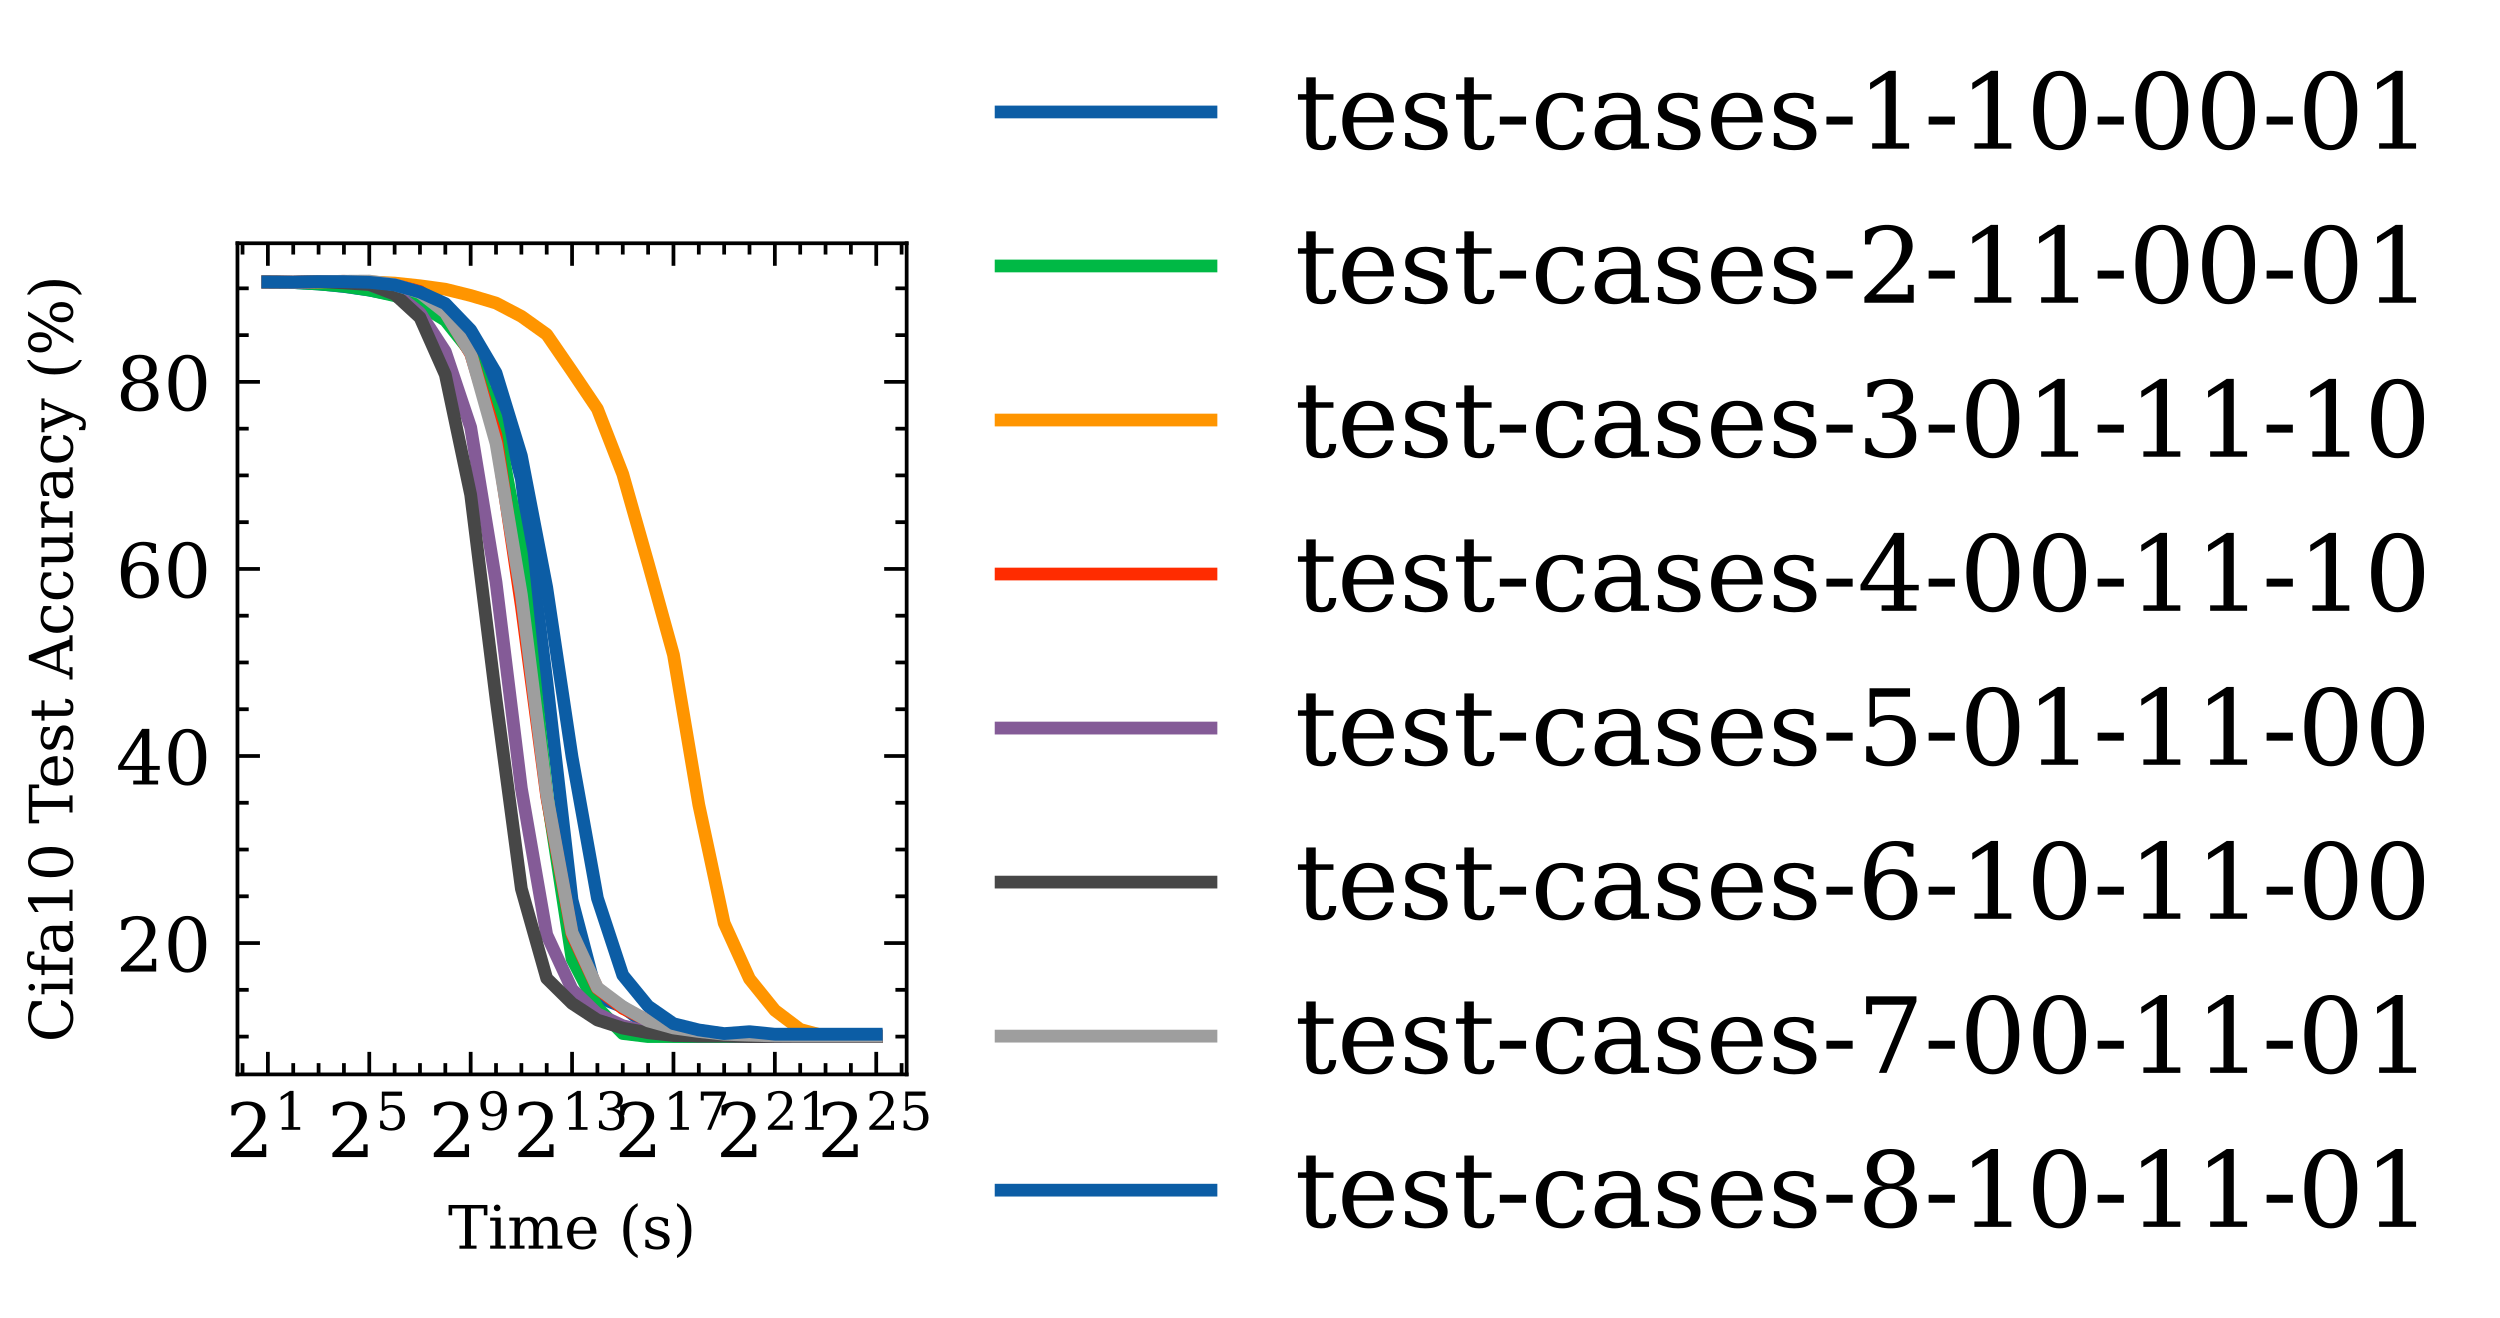 <?xml version="1.0" encoding="utf-8" standalone="no"?>
<!DOCTYPE svg PUBLIC "-//W3C//DTD SVG 1.1//EN"
  "http://www.w3.org/Graphics/SVG/1.1/DTD/svg11.dtd">
<!-- Created with matplotlib (https://matplotlib.org/) -->
<svg height="175.795pt" version="1.1" viewBox="0 0 333.535 175.795" width="333.535pt" xmlns="http://www.w3.org/2000/svg" xmlns:xlink="http://www.w3.org/1999/xlink">
 <defs>
  <style type="text/css">*{stroke-linecap:butt;stroke-linejoin:round;}</style>
 </defs>
 <g id="figure_1">
  <g id="patch_1">
   <path d="M 0 175.795 
L 333.535 175.795 
L 333.535 0 
L 0 0 
z
" style="fill:#ffffff;"/>
  </g>
  <g id="axes_1">
   <g id="patch_2">
    <path d="M 31.681 143.338 
L 120.961 143.338 
L 120.961 32.458 
L 31.681 32.458 
z
" style="fill:#ffffff;"/>
   </g>
   <g id="matplotlib.axis_1">
    <g id="xtick_1">
     <g id="line2d_1">
      <defs>
       <path d="M 0 0 
L 0 -3 
" id="md27f7aec4d" style="stroke:#000000;stroke-width:0.5;"/>
      </defs>
      <g>
       <use style="stroke:#000000;stroke-width:0.5;" x="35.739" xlink:href="#md27f7aec4d" y="143.338"/>
      </g>
     </g>
     <g id="line2d_2">
      <defs>
       <path d="M 0 0 
L 0 3 
" id="m2030f3a540" style="stroke:#000000;stroke-width:0.5;"/>
      </defs>
      <g>
       <use style="stroke:#000000;stroke-width:0.5;" x="35.739" xlink:href="#m2030f3a540" y="32.458"/>
      </g>
     </g>
     <g id="text_1">
      <!-- $2^{1}$ -->
      <g transform="translate(30.139 154.436)scale(0.1 -0.1)">
       <defs>
        <path d="M 12.797 55.516 
L 7.328 55.516 
L 7.328 68.5 
Q 12.547 71.297 17.844 72.75 
Q 23.141 74.219 28.219 74.219 
Q 39.594 74.219 46.188 68.703 
Q 52.781 63.188 52.781 53.719 
Q 52.781 43.016 37.844 28.125 
Q 36.672 27 36.078 26.422 
L 17.672 8.016 
L 48.094 8.016 
L 48.094 17 
L 53.812 17 
L 53.812 0 
L 6.781 0 
L 6.781 5.328 
L 28.906 27.391 
Q 36.234 34.719 39.359 40.844 
Q 42.484 46.969 42.484 53.719 
Q 42.484 61.078 38.641 65.234 
Q 34.812 69.391 28.078 69.391 
Q 21.094 69.391 17.281 65.922 
Q 13.484 62.453 12.797 55.516 
z
" id="DejaVuSerif-50"/>
        <path d="M 14.203 0 
L 14.203 5.172 
L 26.906 5.172 
L 26.906 65.828 
L 12.203 56.297 
L 12.203 62.703 
L 29.984 74.219 
L 36.719 74.219 
L 36.719 5.172 
L 49.422 5.172 
L 49.422 0 
z
" id="DejaVuSerif-49"/>
       </defs>
       <use transform="translate(0 0.713)" xlink:href="#DejaVuSerif-50"/>
       <use transform="translate(64.531 37.047)scale(0.7)" xlink:href="#DejaVuSerif-49"/>
      </g>
     </g>
    </g>
    <g id="xtick_2">
     <g id="line2d_3">
      <g>
       <use style="stroke:#000000;stroke-width:0.5;" x="49.267" xlink:href="#md27f7aec4d" y="143.338"/>
      </g>
     </g>
     <g id="line2d_4">
      <g>
       <use style="stroke:#000000;stroke-width:0.5;" x="49.267" xlink:href="#m2030f3a540" y="32.458"/>
      </g>
     </g>
     <g id="text_2">
      <!-- $2^{5}$ -->
      <g transform="translate(43.667 154.436)scale(0.1 -0.1)">
       <defs>
        <path d="M 50.297 72.906 
L 50.297 64.891 
L 16.891 64.891 
L 16.891 44 
Q 19.438 45.75 22.828 46.625 
Q 26.219 47.516 30.422 47.516 
Q 42.234 47.516 49.062 40.969 
Q 55.906 34.422 55.906 23.094 
Q 55.906 11.531 49 5.047 
Q 42.094 -1.422 29.594 -1.422 
Q 24.562 -1.422 19.281 -0.188 
Q 14.016 1.031 8.5 3.516 
L 8.5 17.672 
L 14.016 17.672 
Q 14.453 10.75 18.422 7.078 
Q 22.406 3.422 29.594 3.422 
Q 37.312 3.422 41.453 8.5 
Q 45.609 13.578 45.609 23.094 
Q 45.609 32.562 41.484 37.609 
Q 37.359 42.672 29.594 42.672 
Q 25.203 42.672 21.844 41.109 
Q 18.5 39.547 15.922 36.281 
L 11.719 36.281 
L 11.719 72.906 
z
" id="DejaVuSerif-53"/>
       </defs>
       <use transform="translate(0 0.631)" xlink:href="#DejaVuSerif-50"/>
       <use transform="translate(64.531 36.966)scale(0.7)" xlink:href="#DejaVuSerif-53"/>
      </g>
     </g>
    </g>
    <g id="xtick_3">
     <g id="line2d_5">
      <g>
       <use style="stroke:#000000;stroke-width:0.5;" x="62.794" xlink:href="#md27f7aec4d" y="143.338"/>
      </g>
     </g>
     <g id="line2d_6">
      <g>
       <use style="stroke:#000000;stroke-width:0.5;" x="62.794" xlink:href="#m2030f3a540" y="32.458"/>
      </g>
     </g>
     <g id="text_3">
      <!-- $2^{9}$ -->
      <g transform="translate(57.194 154.436)scale(0.1 -0.1)">
       <defs>
        <path d="M 46.781 32.672 
Q 43.5 29 39.25 27.188 
Q 35.016 25.391 29.688 25.391 
Q 18.844 25.391 12.562 31.938 
Q 6.297 38.484 6.297 49.812 
Q 6.297 60.891 13.109 67.547 
Q 19.922 74.219 31.297 74.219 
Q 43.656 74.219 50.266 65.016 
Q 56.891 55.812 56.891 38.719 
Q 56.891 19.578 49.016 9.078 
Q 41.156 -1.422 26.906 -1.422 
Q 23.047 -1.422 18.797 -0.688 
Q 14.547 0.047 10.109 1.516 
L 10.109 13.625 
L 15.578 13.625 
Q 16.219 8.688 19.391 6.047 
Q 22.562 3.422 27.875 3.422 
Q 37.359 3.422 41.984 10.562 
Q 46.625 17.719 46.781 32.672 
z
M 30.906 69.391 
Q 23.969 69.391 20.281 64.328 
Q 16.609 59.281 16.609 49.812 
Q 16.609 40.328 20.281 35.25 
Q 23.969 30.172 30.906 30.172 
Q 37.844 30.172 41.531 35.078 
Q 45.219 39.984 45.219 49.219 
Q 45.219 58.938 41.5 64.156 
Q 37.797 69.391 30.906 69.391 
z
" id="DejaVuSerif-57"/>
       </defs>
       <use transform="translate(0 0.713)" xlink:href="#DejaVuSerif-50"/>
       <use transform="translate(64.531 37.047)scale(0.7)" xlink:href="#DejaVuSerif-57"/>
      </g>
     </g>
    </g>
    <g id="xtick_4">
     <g id="line2d_7">
      <g>
       <use style="stroke:#000000;stroke-width:0.5;" x="76.321" xlink:href="#md27f7aec4d" y="143.338"/>
      </g>
     </g>
     <g id="line2d_8">
      <g>
       <use style="stroke:#000000;stroke-width:0.5;" x="76.321" xlink:href="#m2030f3a540" y="32.458"/>
      </g>
     </g>
     <g id="text_4">
      <!-- $2^{13}$ -->
      <g transform="translate(68.471 154.436)scale(0.1 -0.1)">
       <defs>
        <path d="M 9.719 69.828 
Q 15.438 71.969 20.672 73.094 
Q 25.922 74.219 30.516 74.219 
Q 41.219 74.219 47.219 69.594 
Q 53.219 64.984 53.219 56.781 
Q 53.219 50.203 49.062 45.781 
Q 44.922 41.359 37.312 39.797 
Q 46.297 38.531 51.25 33.281 
Q 56.203 28.031 56.203 19.672 
Q 56.203 9.469 49.344 4.016 
Q 42.484 -1.422 29.594 -1.422 
Q 23.875 -1.422 18.422 -0.188 
Q 12.984 1.031 7.625 3.516 
L 7.625 17.672 
L 13.094 17.672 
Q 13.578 10.641 17.828 7.031 
Q 22.078 3.422 29.781 3.422 
Q 37.25 3.422 41.578 7.734 
Q 45.906 12.062 45.906 19.578 
Q 45.906 28.172 41.453 32.594 
Q 37.016 37.016 28.422 37.016 
L 23.781 37.016 
L 23.781 42 
L 26.219 42 
Q 34.766 42 39.031 45.531 
Q 43.312 49.078 43.312 56.203 
Q 43.312 62.594 39.797 65.984 
Q 36.281 69.391 29.688 69.391 
Q 23.094 69.391 19.453 66.266 
Q 15.828 63.141 15.188 56.984 
L 9.719 56.984 
z
" id="DejaVuSerif-51"/>
       </defs>
       <use transform="translate(0 0.713)" xlink:href="#DejaVuSerif-50"/>
       <use transform="translate(64.531 37.047)scale(0.7)" xlink:href="#DejaVuSerif-49"/>
       <use transform="translate(109.068 37.047)scale(0.7)" xlink:href="#DejaVuSerif-51"/>
      </g>
     </g>
    </g>
    <g id="xtick_5">
     <g id="line2d_9">
      <g>
       <use style="stroke:#000000;stroke-width:0.5;" x="89.849" xlink:href="#md27f7aec4d" y="143.338"/>
      </g>
     </g>
     <g id="line2d_10">
      <g>
       <use style="stroke:#000000;stroke-width:0.5;" x="89.849" xlink:href="#m2030f3a540" y="32.458"/>
      </g>
     </g>
     <g id="text_5">
      <!-- $2^{17}$ -->
      <g transform="translate(81.999 154.436)scale(0.1 -0.1)">
       <defs>
        <path d="M 56.391 67.922 
L 27.875 0 
L 20.609 0 
L 47.797 64.891 
L 14.109 64.891 
L 14.109 55.906 
L 8.406 55.906 
L 8.406 72.906 
L 56.391 72.906 
z
" id="DejaVuSerif-55"/>
       </defs>
       <use transform="translate(0 0.713)" xlink:href="#DejaVuSerif-50"/>
       <use transform="translate(64.531 37.047)scale(0.7)" xlink:href="#DejaVuSerif-49"/>
       <use transform="translate(109.068 37.047)scale(0.7)" xlink:href="#DejaVuSerif-55"/>
      </g>
     </g>
    </g>
    <g id="xtick_6">
     <g id="line2d_11">
      <g>
       <use style="stroke:#000000;stroke-width:0.5;" x="103.376" xlink:href="#md27f7aec4d" y="143.338"/>
      </g>
     </g>
     <g id="line2d_12">
      <g>
       <use style="stroke:#000000;stroke-width:0.5;" x="103.376" xlink:href="#m2030f3a540" y="32.458"/>
      </g>
     </g>
     <g id="text_6">
      <!-- $2^{21}$ -->
      <g transform="translate(95.526 154.436)scale(0.1 -0.1)">
       <use transform="translate(0 0.713)" xlink:href="#DejaVuSerif-50"/>
       <use transform="translate(64.531 37.047)scale(0.7)" xlink:href="#DejaVuSerif-50"/>
       <use transform="translate(109.068 37.047)scale(0.7)" xlink:href="#DejaVuSerif-49"/>
      </g>
     </g>
    </g>
    <g id="xtick_7">
     <g id="line2d_13">
      <g>
       <use style="stroke:#000000;stroke-width:0.5;" x="116.903" xlink:href="#md27f7aec4d" y="143.338"/>
      </g>
     </g>
     <g id="line2d_14">
      <g>
       <use style="stroke:#000000;stroke-width:0.5;" x="116.903" xlink:href="#m2030f3a540" y="32.458"/>
      </g>
     </g>
     <g id="text_7">
      <!-- $2^{25}$ -->
      <g transform="translate(109.053 154.436)scale(0.1 -0.1)">
       <use transform="translate(0 0.713)" xlink:href="#DejaVuSerif-50"/>
       <use transform="translate(64.531 37.047)scale(0.7)" xlink:href="#DejaVuSerif-50"/>
       <use transform="translate(109.068 37.047)scale(0.7)" xlink:href="#DejaVuSerif-53"/>
      </g>
     </g>
    </g>
    <g id="xtick_8">
     <g id="line2d_15">
      <defs>
       <path d="M 0 0 
L 0 -1.5 
" id="m3c640ef35a" style="stroke:#000000;stroke-width:0.5;"/>
      </defs>
      <g>
       <use style="stroke:#000000;stroke-width:0.5;" x="32.358" xlink:href="#m3c640ef35a" y="143.338"/>
      </g>
     </g>
     <g id="line2d_16">
      <defs>
       <path d="M 0 0 
L 0 1.5 
" id="mf4bf96f3de" style="stroke:#000000;stroke-width:0.5;"/>
      </defs>
      <g>
       <use style="stroke:#000000;stroke-width:0.5;" x="32.358" xlink:href="#mf4bf96f3de" y="32.458"/>
      </g>
     </g>
    </g>
    <g id="xtick_9">
     <g id="line2d_17">
      <g>
       <use style="stroke:#000000;stroke-width:0.5;" x="39.121" xlink:href="#m3c640ef35a" y="143.338"/>
      </g>
     </g>
     <g id="line2d_18">
      <g>
       <use style="stroke:#000000;stroke-width:0.5;" x="39.121" xlink:href="#mf4bf96f3de" y="32.458"/>
      </g>
     </g>
    </g>
    <g id="xtick_10">
     <g id="line2d_19">
      <g>
       <use style="stroke:#000000;stroke-width:0.5;" x="42.503" xlink:href="#m3c640ef35a" y="143.338"/>
      </g>
     </g>
     <g id="line2d_20">
      <g>
       <use style="stroke:#000000;stroke-width:0.5;" x="42.503" xlink:href="#mf4bf96f3de" y="32.458"/>
      </g>
     </g>
    </g>
    <g id="xtick_11">
     <g id="line2d_21">
      <g>
       <use style="stroke:#000000;stroke-width:0.5;" x="45.885" xlink:href="#m3c640ef35a" y="143.338"/>
      </g>
     </g>
     <g id="line2d_22">
      <g>
       <use style="stroke:#000000;stroke-width:0.5;" x="45.885" xlink:href="#mf4bf96f3de" y="32.458"/>
      </g>
     </g>
    </g>
    <g id="xtick_12">
     <g id="line2d_23">
      <g>
       <use style="stroke:#000000;stroke-width:0.5;" x="52.649" xlink:href="#m3c640ef35a" y="143.338"/>
      </g>
     </g>
     <g id="line2d_24">
      <g>
       <use style="stroke:#000000;stroke-width:0.5;" x="52.649" xlink:href="#mf4bf96f3de" y="32.458"/>
      </g>
     </g>
    </g>
    <g id="xtick_13">
     <g id="line2d_25">
      <g>
       <use style="stroke:#000000;stroke-width:0.5;" x="56.03" xlink:href="#m3c640ef35a" y="143.338"/>
      </g>
     </g>
     <g id="line2d_26">
      <g>
       <use style="stroke:#000000;stroke-width:0.5;" x="56.03" xlink:href="#mf4bf96f3de" y="32.458"/>
      </g>
     </g>
    </g>
    <g id="xtick_14">
     <g id="line2d_27">
      <g>
       <use style="stroke:#000000;stroke-width:0.5;" x="59.412" xlink:href="#m3c640ef35a" y="143.338"/>
      </g>
     </g>
     <g id="line2d_28">
      <g>
       <use style="stroke:#000000;stroke-width:0.5;" x="59.412" xlink:href="#mf4bf96f3de" y="32.458"/>
      </g>
     </g>
    </g>
    <g id="xtick_15">
     <g id="line2d_29">
      <g>
       <use style="stroke:#000000;stroke-width:0.5;" x="66.176" xlink:href="#m3c640ef35a" y="143.338"/>
      </g>
     </g>
     <g id="line2d_30">
      <g>
       <use style="stroke:#000000;stroke-width:0.5;" x="66.176" xlink:href="#mf4bf96f3de" y="32.458"/>
      </g>
     </g>
    </g>
    <g id="xtick_16">
     <g id="line2d_31">
      <g>
       <use style="stroke:#000000;stroke-width:0.5;" x="69.558" xlink:href="#m3c640ef35a" y="143.338"/>
      </g>
     </g>
     <g id="line2d_32">
      <g>
       <use style="stroke:#000000;stroke-width:0.5;" x="69.558" xlink:href="#mf4bf96f3de" y="32.458"/>
      </g>
     </g>
    </g>
    <g id="xtick_17">
     <g id="line2d_33">
      <g>
       <use style="stroke:#000000;stroke-width:0.5;" x="72.939" xlink:href="#m3c640ef35a" y="143.338"/>
      </g>
     </g>
     <g id="line2d_34">
      <g>
       <use style="stroke:#000000;stroke-width:0.5;" x="72.939" xlink:href="#mf4bf96f3de" y="32.458"/>
      </g>
     </g>
    </g>
    <g id="xtick_18">
     <g id="line2d_35">
      <g>
       <use style="stroke:#000000;stroke-width:0.5;" x="79.703" xlink:href="#m3c640ef35a" y="143.338"/>
      </g>
     </g>
     <g id="line2d_36">
      <g>
       <use style="stroke:#000000;stroke-width:0.5;" x="79.703" xlink:href="#mf4bf96f3de" y="32.458"/>
      </g>
     </g>
    </g>
    <g id="xtick_19">
     <g id="line2d_37">
      <g>
       <use style="stroke:#000000;stroke-width:0.5;" x="83.085" xlink:href="#m3c640ef35a" y="143.338"/>
      </g>
     </g>
     <g id="line2d_38">
      <g>
       <use style="stroke:#000000;stroke-width:0.5;" x="83.085" xlink:href="#mf4bf96f3de" y="32.458"/>
      </g>
     </g>
    </g>
    <g id="xtick_20">
     <g id="line2d_39">
      <g>
       <use style="stroke:#000000;stroke-width:0.5;" x="86.467" xlink:href="#m3c640ef35a" y="143.338"/>
      </g>
     </g>
     <g id="line2d_40">
      <g>
       <use style="stroke:#000000;stroke-width:0.5;" x="86.467" xlink:href="#mf4bf96f3de" y="32.458"/>
      </g>
     </g>
    </g>
    <g id="xtick_21">
     <g id="line2d_41">
      <g>
       <use style="stroke:#000000;stroke-width:0.5;" x="93.23" xlink:href="#m3c640ef35a" y="143.338"/>
      </g>
     </g>
     <g id="line2d_42">
      <g>
       <use style="stroke:#000000;stroke-width:0.5;" x="93.23" xlink:href="#mf4bf96f3de" y="32.458"/>
      </g>
     </g>
    </g>
    <g id="xtick_22">
     <g id="line2d_43">
      <g>
       <use style="stroke:#000000;stroke-width:0.5;" x="96.612" xlink:href="#m3c640ef35a" y="143.338"/>
      </g>
     </g>
     <g id="line2d_44">
      <g>
       <use style="stroke:#000000;stroke-width:0.5;" x="96.612" xlink:href="#mf4bf96f3de" y="32.458"/>
      </g>
     </g>
    </g>
    <g id="xtick_23">
     <g id="line2d_45">
      <g>
       <use style="stroke:#000000;stroke-width:0.5;" x="99.994" xlink:href="#m3c640ef35a" y="143.338"/>
      </g>
     </g>
     <g id="line2d_46">
      <g>
       <use style="stroke:#000000;stroke-width:0.5;" x="99.994" xlink:href="#mf4bf96f3de" y="32.458"/>
      </g>
     </g>
    </g>
    <g id="xtick_24">
     <g id="line2d_47">
      <g>
       <use style="stroke:#000000;stroke-width:0.5;" x="106.758" xlink:href="#m3c640ef35a" y="143.338"/>
      </g>
     </g>
     <g id="line2d_48">
      <g>
       <use style="stroke:#000000;stroke-width:0.5;" x="106.758" xlink:href="#mf4bf96f3de" y="32.458"/>
      </g>
     </g>
    </g>
    <g id="xtick_25">
     <g id="line2d_49">
      <g>
       <use style="stroke:#000000;stroke-width:0.5;" x="110.139" xlink:href="#m3c640ef35a" y="143.338"/>
      </g>
     </g>
     <g id="line2d_50">
      <g>
       <use style="stroke:#000000;stroke-width:0.5;" x="110.139" xlink:href="#mf4bf96f3de" y="32.458"/>
      </g>
     </g>
    </g>
    <g id="xtick_26">
     <g id="line2d_51">
      <g>
       <use style="stroke:#000000;stroke-width:0.5;" x="113.521" xlink:href="#m3c640ef35a" y="143.338"/>
      </g>
     </g>
     <g id="line2d_52">
      <g>
       <use style="stroke:#000000;stroke-width:0.5;" x="113.521" xlink:href="#mf4bf96f3de" y="32.458"/>
      </g>
     </g>
    </g>
    <g id="xtick_27">
     <g id="line2d_53">
      <g>
       <use style="stroke:#000000;stroke-width:0.5;" x="120.285" xlink:href="#m3c640ef35a" y="143.338"/>
      </g>
     </g>
     <g id="line2d_54">
      <g>
       <use style="stroke:#000000;stroke-width:0.5;" x="120.285" xlink:href="#mf4bf96f3de" y="32.458"/>
      </g>
     </g>
    </g>
    <g id="text_8">
     <!-- Time (s) -->
     <g transform="translate(59.768 166.594)scale(0.08 -0.08)">
      <defs>
       <path d="M 19.094 0 
L 19.094 5.172 
L 28.422 5.172 
L 28.422 67.094 
L 6.984 67.094 
L 6.984 55.719 
L 0.984 55.719 
L 0.984 72.906 
L 65.719 72.906 
L 65.719 55.719 
L 59.719 55.719 
L 59.719 67.094 
L 38.281 67.094 
L 38.281 5.172 
L 47.609 5.172 
L 47.609 0 
z
" id="DejaVuSerif-84"/>
       <path d="M 9.719 68.016 
Q 9.719 70.266 11.344 71.922 
Q 12.984 73.578 15.281 73.578 
Q 17.531 73.578 19.156 71.922 
Q 20.797 70.266 20.797 68.016 
Q 20.797 65.719 19.188 64.109 
Q 17.578 62.5 15.281 62.5 
Q 12.984 62.5 11.344 64.109 
Q 9.719 65.719 9.719 68.016 
z
M 21.188 5.172 
L 29.688 5.172 
L 29.688 0 
L 3.609 0 
L 3.609 5.172 
L 12.203 5.172 
L 12.203 46.688 
L 3.609 46.688 
L 3.609 51.906 
L 21.188 51.906 
z
" id="DejaVuSerif-105"/>
       <path d="M 51.812 41.797 
Q 54.391 47.516 58.422 50.422 
Q 62.453 53.328 67.828 53.328 
Q 75.984 53.328 79.984 48.266 
Q 83.984 43.219 83.984 33.016 
L 83.984 5.172 
L 92.094 5.172 
L 92.094 0 
L 67.188 0 
L 67.188 5.172 
L 75 5.172 
L 75 31.984 
Q 75 39.938 72.656 43.312 
Q 70.312 46.688 64.891 46.688 
Q 58.891 46.688 55.734 42.141 
Q 52.594 37.594 52.594 28.906 
L 52.594 5.172 
L 60.406 5.172 
L 60.406 0 
L 35.797 0 
L 35.797 5.172 
L 43.609 5.172 
L 43.609 32.328 
Q 43.609 40.094 41.266 43.391 
Q 38.922 46.688 33.5 46.688 
Q 27.484 46.688 24.328 42.141 
Q 21.188 37.594 21.188 28.906 
L 21.188 5.172 
L 29 5.172 
L 29 0 
L 4.109 0 
L 4.109 5.172 
L 12.203 5.172 
L 12.203 46.781 
L 3.609 46.781 
L 3.609 51.906 
L 21.188 51.906 
L 21.188 42.672 
Q 23.688 47.859 27.531 50.594 
Q 31.391 53.328 36.281 53.328 
Q 42.328 53.328 46.375 50.312 
Q 50.438 47.312 51.812 41.797 
z
" id="DejaVuSerif-109"/>
       <path d="M 54.203 25 
L 15.484 25 
L 15.484 24.609 
Q 15.484 14.109 19.438 8.766 
Q 23.391 3.422 31.109 3.422 
Q 37.016 3.422 40.797 6.516 
Q 44.578 9.625 46.094 15.719 
L 53.328 15.719 
Q 51.172 7.172 45.375 2.875 
Q 39.594 -1.422 30.172 -1.422 
Q 18.797 -1.422 11.891 6.078 
Q 4.984 13.578 4.984 25.984 
Q 4.984 38.281 11.766 45.797 
Q 18.562 53.328 29.594 53.328 
Q 41.359 53.328 47.656 46.062 
Q 53.953 38.812 54.203 25 
z
M 43.609 30.172 
Q 43.312 39.266 39.766 43.875 
Q 36.234 48.484 29.594 48.484 
Q 23.391 48.484 19.828 43.844 
Q 16.266 39.203 15.484 30.172 
z
" id="DejaVuSerif-101"/>
       <path id="DejaVuSerif-32"/>
       <path d="M 31.891 -15.578 
Q 20.016 -10.25 13.953 1.297 
Q 7.906 12.844 7.906 30.172 
Q 7.906 47.562 13.953 59.109 
Q 20.016 70.656 31.891 75.984 
L 31.891 71.188 
Q 24.359 66.016 21.094 56.609 
Q 17.828 47.219 17.828 30.172 
Q 17.828 13.188 21.094 3.781 
Q 24.359 -5.609 31.891 -10.797 
z
" id="DejaVuSerif-40"/>
       <path d="M 5.609 2.875 
L 5.609 14.984 
L 10.797 14.984 
Q 10.984 9.188 14.422 6.297 
Q 17.875 3.422 24.609 3.422 
Q 30.672 3.422 33.844 5.688 
Q 37.016 7.953 37.016 12.312 
Q 37.016 15.719 34.688 17.812 
Q 32.375 19.922 24.906 22.312 
L 18.406 24.516 
Q 11.719 26.656 8.719 29.875 
Q 5.719 33.109 5.719 38.094 
Q 5.719 45.219 10.938 49.266 
Q 16.156 53.328 25.391 53.328 
Q 29.5 53.328 34.031 52.25 
Q 38.578 51.172 43.406 49.125 
L 43.406 37.797 
L 38.234 37.797 
Q 38.031 42.828 34.703 45.656 
Q 31.391 48.484 25.688 48.484 
Q 20.016 48.484 17.109 46.484 
Q 14.203 44.484 14.203 40.484 
Q 14.203 37.203 16.406 35.219 
Q 18.609 33.25 25.203 31.203 
L 32.328 29 
Q 39.703 26.703 42.938 23.266 
Q 46.188 19.828 46.188 14.406 
Q 46.188 7.031 40.547 2.797 
Q 34.906 -1.422 25 -1.422 
Q 19.969 -1.422 15.188 -0.344 
Q 10.406 0.734 5.609 2.875 
z
" id="DejaVuSerif-115"/>
       <path d="M 7.078 -15.578 
L 7.078 -10.797 
Q 14.594 -5.609 17.891 3.781 
Q 21.188 13.188 21.188 30.172 
Q 21.188 47.219 17.891 56.609 
Q 14.594 66.016 7.078 71.188 
L 7.078 75.984 
Q 19 70.656 25.047 59.109 
Q 31.109 47.562 31.109 30.172 
Q 31.109 12.844 25.047 1.297 
Q 19 -10.25 7.078 -15.578 
z
" id="DejaVuSerif-41"/>
      </defs>
      <use xlink:href="#DejaVuSerif-84"/>
      <use x="66.699" xlink:href="#DejaVuSerif-105"/>
      <use x="98.682" xlink:href="#DejaVuSerif-109"/>
      <use x="193.506" xlink:href="#DejaVuSerif-101"/>
      <use x="252.686" xlink:href="#DejaVuSerif-32"/>
      <use x="284.473" xlink:href="#DejaVuSerif-40"/>
      <use x="323.486" xlink:href="#DejaVuSerif-115"/>
      <use x="374.805" xlink:href="#DejaVuSerif-41"/>
     </g>
    </g>
   </g>
   <g id="matplotlib.axis_2">
    <g id="ytick_1">
     <g id="line2d_55">
      <defs>
       <path d="M 0 0 
L 3 0 
" id="m34b1373251" style="stroke:#000000;stroke-width:0.5;"/>
      </defs>
      <g>
       <use style="stroke:#000000;stroke-width:0.5;" x="31.681" xlink:href="#m34b1373251" y="125.818"/>
      </g>
     </g>
     <g id="line2d_56">
      <defs>
       <path d="M 0 0 
L -3 0 
" id="m859b7bfbc5" style="stroke:#000000;stroke-width:0.5;"/>
      </defs>
      <g>
       <use style="stroke:#000000;stroke-width:0.5;" x="120.961" xlink:href="#m859b7bfbc5" y="125.818"/>
      </g>
     </g>
     <g id="text_9">
      <!-- 20 -->
      <g transform="translate(15.456 129.617)scale(0.1 -0.1)">
       <defs>
        <path d="M 31.781 3.422 
Q 39.266 3.422 42.969 11.625 
Q 46.688 19.828 46.688 36.375 
Q 46.688 52.984 42.969 61.188 
Q 39.266 69.391 31.781 69.391 
Q 24.312 69.391 20.594 61.188 
Q 16.891 52.984 16.891 36.375 
Q 16.891 19.828 20.594 11.625 
Q 24.312 3.422 31.781 3.422 
z
M 31.781 -1.422 
Q 19.922 -1.422 13.25 8.531 
Q 6.594 18.5 6.594 36.375 
Q 6.594 54.297 13.25 64.25 
Q 19.922 74.219 31.781 74.219 
Q 43.703 74.219 50.344 64.25 
Q 56.984 54.297 56.984 36.375 
Q 56.984 18.5 50.344 8.531 
Q 43.703 -1.422 31.781 -1.422 
z
" id="DejaVuSerif-48"/>
       </defs>
       <use xlink:href="#DejaVuSerif-50"/>
       <use x="63.623" xlink:href="#DejaVuSerif-48"/>
      </g>
     </g>
    </g>
    <g id="ytick_2">
     <g id="line2d_57">
      <g>
       <use style="stroke:#000000;stroke-width:0.5;" x="31.681" xlink:href="#m34b1373251" y="100.861"/>
      </g>
     </g>
     <g id="line2d_58">
      <g>
       <use style="stroke:#000000;stroke-width:0.5;" x="120.961" xlink:href="#m859b7bfbc5" y="100.861"/>
      </g>
     </g>
     <g id="text_10">
      <!-- 40 -->
      <g transform="translate(15.456 104.66)scale(0.1 -0.1)">
       <defs>
        <path d="M 34.906 24.703 
L 34.906 63.484 
L 10.016 24.703 
z
M 56.391 0 
L 23.188 0 
L 23.188 5.172 
L 34.906 5.172 
L 34.906 19.484 
L 3.078 19.484 
L 3.078 24.812 
L 35.016 74.219 
L 44.672 74.219 
L 44.672 24.703 
L 58.594 24.703 
L 58.594 19.484 
L 44.672 19.484 
L 44.672 5.172 
L 56.391 5.172 
z
" id="DejaVuSerif-52"/>
       </defs>
       <use xlink:href="#DejaVuSerif-52"/>
       <use x="63.623" xlink:href="#DejaVuSerif-48"/>
      </g>
     </g>
    </g>
    <g id="ytick_3">
     <g id="line2d_59">
      <g>
       <use style="stroke:#000000;stroke-width:0.5;" x="31.681" xlink:href="#m34b1373251" y="75.904"/>
      </g>
     </g>
     <g id="line2d_60">
      <g>
       <use style="stroke:#000000;stroke-width:0.5;" x="120.961" xlink:href="#m859b7bfbc5" y="75.904"/>
      </g>
     </g>
     <g id="text_11">
      <!-- 60 -->
      <g transform="translate(15.456 79.704)scale(0.1 -0.1)">
       <defs>
        <path d="M 32.719 3.422 
Q 39.594 3.422 43.297 8.469 
Q 47.016 13.531 47.016 23 
Q 47.016 32.469 43.297 37.516 
Q 39.594 42.578 32.719 42.578 
Q 25.734 42.578 22.062 37.688 
Q 18.406 32.812 18.406 23.578 
Q 18.406 13.875 22.109 8.641 
Q 25.828 3.422 32.719 3.422 
z
M 16.797 40.141 
Q 20.125 43.797 24.312 45.594 
Q 28.516 47.406 33.797 47.406 
Q 44.672 47.406 51 40.859 
Q 57.328 34.328 57.328 23 
Q 57.328 11.922 50.516 5.25 
Q 43.703 -1.422 32.328 -1.422 
Q 19.969 -1.422 13.328 7.781 
Q 6.688 17 6.688 34.078 
Q 6.688 53.219 14.547 63.719 
Q 22.406 74.219 36.719 74.219 
Q 40.578 74.219 44.828 73.484 
Q 49.078 72.75 53.516 71.297 
L 53.516 59.281 
L 48 59.281 
Q 47.406 64.203 44.234 66.797 
Q 41.062 69.391 35.688 69.391 
Q 26.219 69.391 21.578 62.203 
Q 16.938 55.031 16.797 40.141 
z
" id="DejaVuSerif-54"/>
       </defs>
       <use xlink:href="#DejaVuSerif-54"/>
       <use x="63.623" xlink:href="#DejaVuSerif-48"/>
      </g>
     </g>
    </g>
    <g id="ytick_4">
     <g id="line2d_61">
      <g>
       <use style="stroke:#000000;stroke-width:0.5;" x="31.681" xlink:href="#m34b1373251" y="50.948"/>
      </g>
     </g>
     <g id="line2d_62">
      <g>
       <use style="stroke:#000000;stroke-width:0.5;" x="120.961" xlink:href="#m859b7bfbc5" y="50.948"/>
      </g>
     </g>
     <g id="text_12">
      <!-- 80 -->
      <g transform="translate(15.456 54.747)scale(0.1 -0.1)">
       <defs>
        <path d="M 46.578 19.922 
Q 46.578 27.734 42.688 32.047 
Q 38.812 36.375 31.781 36.375 
Q 24.75 36.375 20.875 32.047 
Q 17 27.734 17 19.922 
Q 17 12.062 20.875 7.734 
Q 24.75 3.422 31.781 3.422 
Q 38.812 3.422 42.688 7.734 
Q 46.578 12.062 46.578 19.922 
z
M 44.578 55.328 
Q 44.578 61.969 41.203 65.672 
Q 37.844 69.391 31.781 69.391 
Q 25.781 69.391 22.391 65.672 
Q 19 61.969 19 55.328 
Q 19 48.641 22.391 44.922 
Q 25.781 41.219 31.781 41.219 
Q 37.844 41.219 41.203 44.922 
Q 44.578 48.641 44.578 55.328 
z
M 39.312 38.812 
Q 47.609 37.703 52.25 32.688 
Q 56.891 27.688 56.891 19.922 
Q 56.891 9.672 50.391 4.125 
Q 43.891 -1.422 31.781 -1.422 
Q 19.734 -1.422 13.203 4.125 
Q 6.688 9.672 6.688 19.922 
Q 6.688 27.688 11.328 32.688 
Q 15.969 37.703 24.312 38.812 
Q 16.938 40.141 13 44.406 
Q 9.078 48.688 9.078 55.328 
Q 9.078 64.109 15.125 69.156 
Q 21.188 74.219 31.781 74.219 
Q 42.391 74.219 48.438 69.156 
Q 54.5 64.109 54.5 55.328 
Q 54.5 48.688 50.562 44.406 
Q 46.625 40.141 39.312 38.812 
z
" id="DejaVuSerif-56"/>
       </defs>
       <use xlink:href="#DejaVuSerif-56"/>
       <use x="63.623" xlink:href="#DejaVuSerif-48"/>
      </g>
     </g>
    </g>
    <g id="ytick_5">
     <g id="line2d_63">
      <defs>
       <path d="M 0 0 
L 1.5 0 
" id="m3d9ccfda9e" style="stroke:#000000;stroke-width:0.5;"/>
      </defs>
      <g>
       <use style="stroke:#000000;stroke-width:0.5;" x="31.681" xlink:href="#m3d9ccfda9e" y="138.296"/>
      </g>
     </g>
     <g id="line2d_64">
      <defs>
       <path d="M 0 0 
L -1.5 0 
" id="m0f40bc3942" style="stroke:#000000;stroke-width:0.5;"/>
      </defs>
      <g>
       <use style="stroke:#000000;stroke-width:0.5;" x="120.961" xlink:href="#m0f40bc3942" y="138.296"/>
      </g>
     </g>
    </g>
    <g id="ytick_6">
     <g id="line2d_65">
      <g>
       <use style="stroke:#000000;stroke-width:0.5;" x="31.681" xlink:href="#m3d9ccfda9e" y="132.057"/>
      </g>
     </g>
     <g id="line2d_66">
      <g>
       <use style="stroke:#000000;stroke-width:0.5;" x="120.961" xlink:href="#m0f40bc3942" y="132.057"/>
      </g>
     </g>
    </g>
    <g id="ytick_7">
     <g id="line2d_67">
      <g>
       <use style="stroke:#000000;stroke-width:0.5;" x="31.681" xlink:href="#m3d9ccfda9e" y="119.579"/>
      </g>
     </g>
     <g id="line2d_68">
      <g>
       <use style="stroke:#000000;stroke-width:0.5;" x="120.961" xlink:href="#m0f40bc3942" y="119.579"/>
      </g>
     </g>
    </g>
    <g id="ytick_8">
     <g id="line2d_69">
      <g>
       <use style="stroke:#000000;stroke-width:0.5;" x="31.681" xlink:href="#m3d9ccfda9e" y="113.339"/>
      </g>
     </g>
     <g id="line2d_70">
      <g>
       <use style="stroke:#000000;stroke-width:0.5;" x="120.961" xlink:href="#m0f40bc3942" y="113.339"/>
      </g>
     </g>
    </g>
    <g id="ytick_9">
     <g id="line2d_71">
      <g>
       <use style="stroke:#000000;stroke-width:0.5;" x="31.681" xlink:href="#m3d9ccfda9e" y="107.1"/>
      </g>
     </g>
     <g id="line2d_72">
      <g>
       <use style="stroke:#000000;stroke-width:0.5;" x="120.961" xlink:href="#m0f40bc3942" y="107.1"/>
      </g>
     </g>
    </g>
    <g id="ytick_10">
     <g id="line2d_73">
      <g>
       <use style="stroke:#000000;stroke-width:0.5;" x="31.681" xlink:href="#m3d9ccfda9e" y="94.622"/>
      </g>
     </g>
     <g id="line2d_74">
      <g>
       <use style="stroke:#000000;stroke-width:0.5;" x="120.961" xlink:href="#m0f40bc3942" y="94.622"/>
      </g>
     </g>
    </g>
    <g id="ytick_11">
     <g id="line2d_75">
      <g>
       <use style="stroke:#000000;stroke-width:0.5;" x="31.681" xlink:href="#m3d9ccfda9e" y="88.383"/>
      </g>
     </g>
     <g id="line2d_76">
      <g>
       <use style="stroke:#000000;stroke-width:0.5;" x="120.961" xlink:href="#m0f40bc3942" y="88.383"/>
      </g>
     </g>
    </g>
    <g id="ytick_12">
     <g id="line2d_77">
      <g>
       <use style="stroke:#000000;stroke-width:0.5;" x="31.681" xlink:href="#m3d9ccfda9e" y="82.144"/>
      </g>
     </g>
     <g id="line2d_78">
      <g>
       <use style="stroke:#000000;stroke-width:0.5;" x="120.961" xlink:href="#m0f40bc3942" y="82.144"/>
      </g>
     </g>
    </g>
    <g id="ytick_13">
     <g id="line2d_79">
      <g>
       <use style="stroke:#000000;stroke-width:0.5;" x="31.681" xlink:href="#m3d9ccfda9e" y="69.665"/>
      </g>
     </g>
     <g id="line2d_80">
      <g>
       <use style="stroke:#000000;stroke-width:0.5;" x="120.961" xlink:href="#m0f40bc3942" y="69.665"/>
      </g>
     </g>
    </g>
    <g id="ytick_14">
     <g id="line2d_81">
      <g>
       <use style="stroke:#000000;stroke-width:0.5;" x="31.681" xlink:href="#m3d9ccfda9e" y="63.426"/>
      </g>
     </g>
     <g id="line2d_82">
      <g>
       <use style="stroke:#000000;stroke-width:0.5;" x="120.961" xlink:href="#m0f40bc3942" y="63.426"/>
      </g>
     </g>
    </g>
    <g id="ytick_15">
     <g id="line2d_83">
      <g>
       <use style="stroke:#000000;stroke-width:0.5;" x="31.681" xlink:href="#m3d9ccfda9e" y="57.187"/>
      </g>
     </g>
     <g id="line2d_84">
      <g>
       <use style="stroke:#000000;stroke-width:0.5;" x="120.961" xlink:href="#m0f40bc3942" y="57.187"/>
      </g>
     </g>
    </g>
    <g id="ytick_16">
     <g id="line2d_85">
      <g>
       <use style="stroke:#000000;stroke-width:0.5;" x="31.681" xlink:href="#m3d9ccfda9e" y="44.709"/>
      </g>
     </g>
     <g id="line2d_86">
      <g>
       <use style="stroke:#000000;stroke-width:0.5;" x="120.961" xlink:href="#m0f40bc3942" y="44.709"/>
      </g>
     </g>
    </g>
    <g id="ytick_17">
     <g id="line2d_87">
      <g>
       <use style="stroke:#000000;stroke-width:0.5;" x="31.681" xlink:href="#m3d9ccfda9e" y="38.47"/>
      </g>
     </g>
     <g id="line2d_88">
      <g>
       <use style="stroke:#000000;stroke-width:0.5;" x="120.961" xlink:href="#m0f40bc3942" y="38.47"/>
      </g>
     </g>
    </g>
    <g id="text_13">
     <!-- Cifa10 Test Accuracy (%) -->
     <g transform="translate(9.679 139.056)rotate(-90)scale(0.08 -0.08)">
      <defs>
       <path d="M 70.516 19.281 
Q 67.281 9.078 59.688 3.828 
Q 52.094 -1.422 40.484 -1.422 
Q 33.344 -1.422 27.234 1.016 
Q 21.141 3.469 16.406 8.203 
Q 10.938 13.672 8.266 20.625 
Q 5.609 27.594 5.609 36.375 
Q 5.609 53.375 15.422 63.797 
Q 25.25 74.219 41.312 74.219 
Q 47.266 74.219 54 72.656 
Q 60.75 71.094 68.5 67.922 
L 68.5 51.125 
L 62.984 51.125 
Q 61.188 60.297 55.734 64.641 
Q 50.297 69 40.484 69 
Q 28.812 69 22.797 60.719 
Q 16.797 52.438 16.797 36.375 
Q 16.797 20.359 22.797 12.078 
Q 28.812 3.812 40.484 3.812 
Q 48.641 3.812 53.906 7.688 
Q 59.188 11.578 61.531 19.281 
z
" id="DejaVuSerif-67"/>
       <path d="M 43.016 63.719 
L 38.281 63.719 
Q 38.234 67.391 36.203 69.281 
Q 34.188 71.188 30.328 71.188 
Q 25.297 71.188 23.234 68.422 
Q 21.188 65.672 21.188 58.594 
L 21.188 51.906 
L 35.688 51.906 
L 35.688 46.688 
L 21.188 46.688 
L 21.188 5.172 
L 32.719 5.172 
L 32.719 0 
L 3.609 0 
L 3.609 5.172 
L 12.203 5.172 
L 12.203 46.688 
L 3.609 46.688 
L 3.609 51.906 
L 12.203 51.906 
L 12.203 58.406 
Q 12.203 67.094 16.719 71.531 
Q 21.234 75.984 29.984 75.984 
Q 33.25 75.984 36.516 75.391 
Q 39.797 74.812 43.016 73.578 
z
" id="DejaVuSerif-102"/>
       <path d="M 39.797 16.312 
L 39.797 27.297 
L 28.219 27.297 
Q 21.531 27.297 18.25 24.406 
Q 14.984 21.531 14.984 15.578 
Q 14.984 10.156 18.297 6.984 
Q 21.625 3.812 27.297 3.812 
Q 32.906 3.812 36.344 7.281 
Q 39.797 10.75 39.797 16.312 
z
M 48.781 32.422 
L 48.781 5.172 
L 56.781 5.172 
L 56.781 0 
L 39.797 0 
L 39.797 5.609 
Q 36.812 2 32.906 0.281 
Q 29 -1.422 23.781 -1.422 
Q 15.141 -1.422 10.062 3.172 
Q 4.984 7.766 4.984 15.578 
Q 4.984 23.641 10.797 28.078 
Q 16.609 32.516 27.203 32.516 
L 39.797 32.516 
L 39.797 36.078 
Q 39.797 42 36.203 45.234 
Q 32.625 48.484 26.125 48.484 
Q 20.75 48.484 17.578 46.047 
Q 14.406 43.609 13.625 38.812 
L 8.984 38.812 
L 8.984 49.312 
Q 13.672 51.312 18.094 52.312 
Q 22.516 53.328 26.703 53.328 
Q 37.5 53.328 43.141 47.969 
Q 48.781 42.625 48.781 32.422 
z
" id="DejaVuSerif-97"/>
       <path d="M 10.797 46.688 
L 2.875 46.688 
L 2.875 51.906 
L 10.797 51.906 
L 10.797 68.016 
L 19.828 68.016 
L 19.828 51.906 
L 36.719 51.906 
L 36.719 46.688 
L 19.828 46.688 
L 19.828 13.719 
Q 19.828 7.125 21.094 5.266 
Q 22.359 3.422 25.781 3.422 
Q 29.297 3.422 30.906 5.484 
Q 32.516 7.562 32.625 12.203 
L 39.406 12.203 
Q 39.016 5.125 35.547 1.844 
Q 32.078 -1.422 25 -1.422 
Q 17.234 -1.422 14.016 2.016 
Q 10.797 5.469 10.797 13.719 
z
" id="DejaVuSerif-116"/>
       <path d="M 20.016 26.422 
L 46.781 26.422 
L 33.406 61.078 
z
M -0.594 0 
L -0.594 5.172 
L 5.812 5.172 
L 31.781 72.906 
L 39.984 72.906 
L 66.016 5.172 
L 73.188 5.172 
L 73.188 0 
L 46.688 0 
L 46.688 5.172 
L 54.781 5.172 
L 48.688 21.188 
L 18.016 21.188 
L 11.922 5.172 
L 19.922 5.172 
L 19.922 0 
z
" id="DejaVuSerif-65"/>
       <path d="M 51.422 15.578 
Q 49.516 7.281 44.094 2.922 
Q 38.672 -1.422 30.078 -1.422 
Q 18.75 -1.422 11.859 6.078 
Q 4.984 13.578 4.984 25.984 
Q 4.984 38.422 11.859 45.875 
Q 18.75 53.328 30.078 53.328 
Q 35.016 53.328 39.891 52.172 
Q 44.781 51.031 49.703 48.688 
L 49.703 35.406 
L 44.484 35.406 
Q 43.453 42.234 40.016 45.359 
Q 36.578 48.484 30.172 48.484 
Q 22.906 48.484 19.188 42.844 
Q 15.484 37.203 15.484 25.984 
Q 15.484 14.75 19.172 9.078 
Q 22.859 3.422 30.172 3.422 
Q 35.984 3.422 39.453 6.438 
Q 42.922 9.469 44.188 15.578 
z
" id="DejaVuSerif-99"/>
       <path d="M 35.406 51.906 
L 52.203 51.906 
L 52.203 5.172 
L 60.688 5.172 
L 60.688 0 
L 43.219 0 
L 43.219 9.188 
Q 40.719 4 36.766 1.281 
Q 32.812 -1.422 27.594 -1.422 
Q 18.953 -1.422 14.875 3.484 
Q 10.797 8.406 10.797 18.891 
L 10.797 46.688 
L 2.688 46.688 
L 2.688 51.906 
L 19.828 51.906 
L 19.828 21.688 
Q 19.828 12.203 22.141 8.688 
Q 24.469 5.172 30.422 5.172 
Q 36.672 5.172 39.938 9.766 
Q 43.219 14.359 43.219 23.094 
L 43.219 46.688 
L 35.406 46.688 
z
" id="DejaVuSerif-117"/>
       <path d="M 47.797 52 
L 47.797 39.016 
L 42.625 39.016 
Q 42.391 42.875 40.484 44.781 
Q 38.578 46.688 34.906 46.688 
Q 28.266 46.688 24.719 42.094 
Q 21.188 37.5 21.188 28.906 
L 21.188 5.172 
L 31.594 5.172 
L 31.594 0 
L 4.109 0 
L 4.109 5.172 
L 12.203 5.172 
L 12.203 46.781 
L 3.609 46.781 
L 3.609 51.906 
L 21.188 51.906 
L 21.188 42.672 
Q 23.828 48.094 27.969 50.703 
Q 32.125 53.328 38.094 53.328 
Q 40.281 53.328 42.703 52.984 
Q 45.125 52.641 47.797 52 
z
" id="DejaVuSerif-114"/>
       <path d="M 21.578 -9.516 
L 25 -0.875 
L 5.609 46.688 
L -0.297 46.688 
L -0.297 51.906 
L 23.578 51.906 
L 23.578 46.688 
L 15.281 46.688 
L 29.891 10.984 
L 44.484 46.688 
L 36.719 46.688 
L 36.719 51.906 
L 56.203 51.906 
L 56.203 46.688 
L 50.391 46.688 
L 26.609 -11.719 
Q 24.172 -17.781 21.188 -20 
Q 18.219 -22.219 12.797 -22.219 
Q 10.5 -22.219 8.078 -21.828 
Q 5.672 -21.438 3.219 -20.703 
L 3.219 -10.797 
L 7.812 -10.797 
Q 8.109 -14.109 9.5 -15.547 
Q 10.891 -17 13.812 -17 
Q 16.5 -17 18.141 -15.5 
Q 19.781 -14.016 21.578 -9.516 
z
" id="DejaVuSerif-121"/>
       <path d="M 22.406 69.672 
Q 18.109 69.672 15.688 65.625 
Q 13.281 61.578 13.281 54.297 
Q 13.281 47.125 15.75 43.016 
Q 18.219 38.922 22.406 38.922 
Q 26.562 38.922 28.969 43 
Q 31.391 47.078 31.391 54.297 
Q 31.391 61.531 28.969 65.594 
Q 26.562 69.672 22.406 69.672 
z
M 72.703 33.891 
Q 68.453 33.891 66.031 29.781 
Q 63.625 25.688 63.625 18.406 
Q 63.625 11.234 66.062 7.156 
Q 68.5 3.078 72.703 3.078 
Q 76.906 3.078 79.297 7.156 
Q 81.688 11.234 81.688 18.406 
Q 81.688 25.641 79.266 29.766 
Q 76.859 33.891 72.703 33.891 
z
M 72.703 38.281 
Q 80.422 38.281 84.953 32.906 
Q 89.5 27.547 89.5 18.406 
Q 89.5 9.281 84.938 3.922 
Q 80.375 -1.422 72.703 -1.422 
Q 64.891 -1.422 60.344 3.922 
Q 55.812 9.281 55.812 18.406 
Q 55.812 27.594 60.375 32.938 
Q 64.938 38.281 72.703 38.281 
z
M 66.609 74.219 
L 74.031 74.219 
L 28.422 -1.422 
L 21 -1.422 
z
M 22.312 74.219 
Q 30.031 74.219 34.609 68.875 
Q 39.203 63.531 39.203 54.391 
Q 39.203 45.172 34.641 39.844 
Q 30.078 34.516 22.312 34.516 
Q 14.547 34.516 10.031 39.859 
Q 5.516 45.219 5.516 54.391 
Q 5.516 63.484 10.047 68.844 
Q 14.594 74.219 22.312 74.219 
z
" id="DejaVuSerif-37"/>
      </defs>
      <use xlink:href="#DejaVuSerif-67"/>
      <use x="76.514" xlink:href="#DejaVuSerif-105"/>
      <use x="108.496" xlink:href="#DejaVuSerif-102"/>
      <use x="145.508" xlink:href="#DejaVuSerif-97"/>
      <use x="205.127" xlink:href="#DejaVuSerif-49"/>
      <use x="268.75" xlink:href="#DejaVuSerif-48"/>
      <use x="332.373" xlink:href="#DejaVuSerif-32"/>
      <use x="364.16" xlink:href="#DejaVuSerif-84"/>
      <use x="423.109" xlink:href="#DejaVuSerif-101"/>
      <use x="482.289" xlink:href="#DejaVuSerif-115"/>
      <use x="533.607" xlink:href="#DejaVuSerif-116"/>
      <use x="573.793" xlink:href="#DejaVuSerif-32"/>
      <use x="605.58" xlink:href="#DejaVuSerif-65"/>
      <use x="677.797" xlink:href="#DejaVuSerif-99"/>
      <use x="733.803" xlink:href="#DejaVuSerif-99"/>
      <use x="789.809" xlink:href="#DejaVuSerif-117"/>
      <use x="854.213" xlink:href="#DejaVuSerif-114"/>
      <use x="902.016" xlink:href="#DejaVuSerif-97"/>
      <use x="961.635" xlink:href="#DejaVuSerif-99"/>
      <use x="1017.641" xlink:href="#DejaVuSerif-121"/>
      <use x="1074.135" xlink:href="#DejaVuSerif-32"/>
      <use x="1105.922" xlink:href="#DejaVuSerif-40"/>
      <use x="1144.936" xlink:href="#DejaVuSerif-37"/>
      <use x="1239.955" xlink:href="#DejaVuSerif-41"/>
     </g>
    </g>
   </g>
   <g id="line2d_89">
    <path clip-path="url(#p28bf113f79)" d="M 35.739 37.621 
L 39.121 37.698 
L 42.503 37.883 
L 45.885 38.221 
L 49.267 38.704 
L 52.649 39.343 
L 56.03 40.387 
L 59.412 42.168 
L 62.794 45.295 
L 66.176 51.128 
L 69.558 63.934 
L 72.939 90.768 
L 76.321 120.08 
L 79.703 132.975 
L 83.085 134.347 
L 86.467 136.872 
L 89.849 138.221 
L 93.23 138.296 
L 96.612 138.296 
L 99.994 138.296 
L 103.376 138.296 
L 106.758 138.296 
L 110.139 138.296 
L 113.521 138.296 
L 116.903 138.296 
" style="fill:none;stroke:#0c5da5;stroke-linecap:square;stroke-width:1.7;"/>
   </g>
   <g id="line2d_90">
    <path clip-path="url(#p28bf113f79)" d="M 35.739 37.621 
L 39.121 37.695 
L 42.503 37.891 
L 45.885 38.188 
L 49.267 38.694 
L 52.649 39.448 
L 56.03 40.652 
L 59.412 42.74 
L 62.794 46.97 
L 66.176 55.711 
L 69.558 73.907 
L 72.939 105.853 
L 76.321 127.932 
L 79.703 134.425 
L 83.085 137.886 
L 86.467 138.296 
L 89.849 138.296 
L 93.23 138.296 
L 96.612 138.296 
L 99.994 138.296 
L 103.376 138.296 
L 106.758 138.296 
L 110.139 138.296 
L 113.521 138.296 
L 116.903 138.296 
" style="fill:none;stroke:#00b945;stroke-linecap:square;stroke-width:1.7;"/>
   </g>
   <g id="line2d_91">
    <path clip-path="url(#p28bf113f79)" d="M 35.739 37.621 
L 39.121 37.66 
L 42.503 37.615 
L 45.885 37.555 
L 49.267 37.602 
L 52.649 37.766 
L 56.03 38.123 
L 59.412 38.585 
L 62.794 39.424 
L 66.176 40.432 
L 69.558 42.205 
L 72.939 44.618 
L 76.321 49.542 
L 79.703 54.564 
L 83.085 63.251 
L 86.467 75.139 
L 89.849 87.356 
L 93.23 107.374 
L 96.612 123.153 
L 99.994 130.593 
L 103.376 134.787 
L 106.758 137.34 
L 110.139 138.258 
L 113.521 138.296 
L 116.903 138.296 
" style="fill:none;stroke:#ff9500;stroke-linecap:square;stroke-width:1.7;"/>
   </g>
   <g id="line2d_92">
    <path clip-path="url(#p28bf113f79)" d="M 35.739 37.621 
L 39.121 37.652 
L 42.503 37.59 
L 45.885 37.528 
L 49.267 37.65 
L 52.649 38.004 
L 56.03 38.9 
L 59.412 41.59 
L 62.794 47.208 
L 66.176 58.091 
L 69.558 80.878 
L 72.939 106.314 
L 76.321 124.667 
L 79.703 131.876 
L 83.085 134.533 
L 86.467 136.164 
L 89.849 137.004 
L 93.23 137.741 
L 96.612 138.001 
L 99.994 138.192 
L 103.376 138.192 
L 106.758 138.192 
L 110.139 138.192 
L 113.521 138.192 
L 116.903 138.192 
" style="fill:none;stroke:#ff2c00;stroke-linecap:square;stroke-width:1.7;"/>
   </g>
   <g id="line2d_93">
    <path clip-path="url(#p28bf113f79)" d="M 35.739 37.621 
L 39.121 37.647 
L 42.503 37.6 
L 45.885 37.574 
L 49.267 37.941 
L 52.649 39.084 
L 56.03 41.739 
L 59.412 46.913 
L 62.794 57.011 
L 66.176 77.663 
L 69.558 105.187 
L 72.939 124.701 
L 76.321 131.993 
L 79.703 135.255 
L 83.085 136.843 
L 86.467 137.682 
L 89.849 138.085 
L 93.23 138.208 
L 96.612 138.193 
L 99.994 138.287 
L 103.376 138.287 
L 106.758 138.287 
L 110.139 138.287 
L 113.521 138.287 
L 116.903 138.287 
" style="fill:none;stroke:#845b97;stroke-linecap:square;stroke-width:1.7;"/>
   </g>
   <g id="line2d_94">
    <path clip-path="url(#p28bf113f79)" d="M 35.739 37.621 
L 39.121 37.642 
L 42.503 37.555 
L 45.885 37.746 
L 49.267 37.964 
L 52.649 39.253 
L 56.03 42.364 
L 59.412 49.983 
L 62.794 66.006 
L 66.176 93.239 
L 69.558 118.578 
L 72.939 130.531 
L 76.321 133.868 
L 79.703 136.084 
L 83.085 137.165 
L 86.467 137.786 
L 89.849 138.155 
L 93.23 138.221 
L 96.612 138.218 
L 99.994 138.298 
L 103.376 138.278 
L 106.758 138.278 
L 110.139 138.278 
L 113.521 138.278 
L 116.903 138.278 
" style="fill:none;stroke:#474747;stroke-linecap:square;stroke-width:1.7;"/>
   </g>
   <g id="line2d_95">
    <path clip-path="url(#p28bf113f79)" d="M 35.739 37.621 
L 39.121 37.657 
L 42.503 37.586 
L 45.885 37.521 
L 49.267 37.498 
L 52.649 37.971 
L 56.03 39.045 
L 59.412 41.706 
L 62.794 47.145 
L 66.176 59.157 
L 69.558 79.342 
L 72.939 106.027 
L 76.321 124.412 
L 79.703 131.776 
L 83.085 134.313 
L 86.467 136.202 
L 89.849 137.145 
L 93.23 137.618 
L 96.612 137.988 
L 99.994 138.107 
L 103.376 138.21 
L 106.758 138.233 
L 110.139 138.233 
L 113.521 138.233 
L 116.903 138.233 
" style="fill:none;stroke:#9e9e9e;stroke-linecap:square;stroke-width:1.7;"/>
   </g>
   <g id="line2d_96">
    <path clip-path="url(#p28bf113f79)" d="M 35.739 37.621 
L 39.121 37.644 
L 42.503 37.572 
L 45.885 37.577 
L 49.267 37.668 
L 52.649 38.013 
L 56.03 38.968 
L 59.412 40.507 
L 62.794 44.023 
L 66.176 49.753 
L 69.558 60.81 
L 72.939 78.359 
L 76.321 100.998 
L 79.703 119.834 
L 83.085 130.097 
L 86.467 134.226 
L 89.849 136.573 
L 93.23 137.41 
L 96.612 137.895 
L 99.994 137.638 
L 103.376 137.977 
L 106.758 137.977 
L 110.139 137.977 
L 113.521 137.977 
L 116.903 137.977 
" style="fill:none;stroke:#0c5da5;stroke-linecap:square;stroke-width:1.7;"/>
   </g>
   <g id="patch_3">
    <path d="M 31.681 143.338 
L 31.681 32.458 
" style="fill:none;stroke:#000000;stroke-linecap:square;stroke-linejoin:miter;stroke-width:0.5;"/>
   </g>
   <g id="patch_4">
    <path d="M 120.961 143.338 
L 120.961 32.458 
" style="fill:none;stroke:#000000;stroke-linecap:square;stroke-linejoin:miter;stroke-width:0.5;"/>
   </g>
   <g id="patch_5">
    <path d="M 31.681 143.338 
L 120.961 143.338 
" style="fill:none;stroke:#000000;stroke-linecap:square;stroke-linejoin:miter;stroke-width:0.5;"/>
   </g>
   <g id="patch_6">
    <path d="M 31.681 32.458 
L 120.961 32.458 
" style="fill:none;stroke:#000000;stroke-linecap:square;stroke-linejoin:miter;stroke-width:0.5;"/>
   </g>
   <g id="legend_1">
    <g id="line2d_97">
     <path d="M 133.561 14.938 
L 161.561 14.938 
" style="fill:none;stroke:#0c5da5;stroke-linecap:square;stroke-width:1.7;"/>
    </g>
    <g id="line2d_98"/>
    <g id="text_14">
     <!-- test-cases-1-10-00-01 -->
     <g transform="translate(172.761 19.838)scale(0.14 -0.14)">
      <defs>
       <path d="M 4.391 30.609 
L 29.391 30.609 
L 29.391 23 
L 4.391 23 
z
" id="DejaVuSerif-45"/>
      </defs>
      <use xlink:href="#DejaVuSerif-116"/>
      <use x="40.186" xlink:href="#DejaVuSerif-101"/>
      <use x="99.365" xlink:href="#DejaVuSerif-115"/>
      <use x="150.684" xlink:href="#DejaVuSerif-116"/>
      <use x="190.869" xlink:href="#DejaVuSerif-45"/>
      <use x="224.658" xlink:href="#DejaVuSerif-99"/>
      <use x="280.664" xlink:href="#DejaVuSerif-97"/>
      <use x="340.283" xlink:href="#DejaVuSerif-115"/>
      <use x="391.602" xlink:href="#DejaVuSerif-101"/>
      <use x="450.781" xlink:href="#DejaVuSerif-115"/>
      <use x="502.1" xlink:href="#DejaVuSerif-45"/>
      <use x="535.889" xlink:href="#DejaVuSerif-49"/>
      <use x="599.512" xlink:href="#DejaVuSerif-45"/>
      <use x="633.301" xlink:href="#DejaVuSerif-49"/>
      <use x="696.924" xlink:href="#DejaVuSerif-48"/>
      <use x="760.547" xlink:href="#DejaVuSerif-45"/>
      <use x="794.336" xlink:href="#DejaVuSerif-48"/>
      <use x="857.959" xlink:href="#DejaVuSerif-48"/>
      <use x="921.582" xlink:href="#DejaVuSerif-45"/>
      <use x="955.371" xlink:href="#DejaVuSerif-48"/>
      <use x="1018.994" xlink:href="#DejaVuSerif-49"/>
     </g>
    </g>
    <g id="line2d_99">
     <path d="M 133.561 35.487 
L 161.561 35.487 
" style="fill:none;stroke:#00b945;stroke-linecap:square;stroke-width:1.7;"/>
    </g>
    <g id="line2d_100"/>
    <g id="text_15">
     <!-- test-cases-2-11-00-01 -->
     <g transform="translate(172.761 40.387)scale(0.14 -0.14)">
      <use xlink:href="#DejaVuSerif-116"/>
      <use x="40.186" xlink:href="#DejaVuSerif-101"/>
      <use x="99.365" xlink:href="#DejaVuSerif-115"/>
      <use x="150.684" xlink:href="#DejaVuSerif-116"/>
      <use x="190.869" xlink:href="#DejaVuSerif-45"/>
      <use x="224.658" xlink:href="#DejaVuSerif-99"/>
      <use x="280.664" xlink:href="#DejaVuSerif-97"/>
      <use x="340.283" xlink:href="#DejaVuSerif-115"/>
      <use x="391.602" xlink:href="#DejaVuSerif-101"/>
      <use x="450.781" xlink:href="#DejaVuSerif-115"/>
      <use x="502.1" xlink:href="#DejaVuSerif-45"/>
      <use x="535.889" xlink:href="#DejaVuSerif-50"/>
      <use x="599.512" xlink:href="#DejaVuSerif-45"/>
      <use x="633.301" xlink:href="#DejaVuSerif-49"/>
      <use x="696.924" xlink:href="#DejaVuSerif-49"/>
      <use x="760.547" xlink:href="#DejaVuSerif-45"/>
      <use x="794.336" xlink:href="#DejaVuSerif-48"/>
      <use x="857.959" xlink:href="#DejaVuSerif-48"/>
      <use x="921.582" xlink:href="#DejaVuSerif-45"/>
      <use x="955.371" xlink:href="#DejaVuSerif-48"/>
      <use x="1018.994" xlink:href="#DejaVuSerif-49"/>
     </g>
    </g>
    <g id="line2d_101">
     <path d="M 133.561 56.037 
L 161.561 56.037 
" style="fill:none;stroke:#ff9500;stroke-linecap:square;stroke-width:1.7;"/>
    </g>
    <g id="line2d_102"/>
    <g id="text_16">
     <!-- test-cases-3-01-11-10 -->
     <g transform="translate(172.761 60.937)scale(0.14 -0.14)">
      <use xlink:href="#DejaVuSerif-116"/>
      <use x="40.186" xlink:href="#DejaVuSerif-101"/>
      <use x="99.365" xlink:href="#DejaVuSerif-115"/>
      <use x="150.684" xlink:href="#DejaVuSerif-116"/>
      <use x="190.869" xlink:href="#DejaVuSerif-45"/>
      <use x="224.658" xlink:href="#DejaVuSerif-99"/>
      <use x="280.664" xlink:href="#DejaVuSerif-97"/>
      <use x="340.283" xlink:href="#DejaVuSerif-115"/>
      <use x="391.602" xlink:href="#DejaVuSerif-101"/>
      <use x="450.781" xlink:href="#DejaVuSerif-115"/>
      <use x="502.1" xlink:href="#DejaVuSerif-45"/>
      <use x="535.889" xlink:href="#DejaVuSerif-51"/>
      <use x="599.512" xlink:href="#DejaVuSerif-45"/>
      <use x="633.301" xlink:href="#DejaVuSerif-48"/>
      <use x="696.924" xlink:href="#DejaVuSerif-49"/>
      <use x="760.547" xlink:href="#DejaVuSerif-45"/>
      <use x="794.336" xlink:href="#DejaVuSerif-49"/>
      <use x="857.959" xlink:href="#DejaVuSerif-49"/>
      <use x="921.582" xlink:href="#DejaVuSerif-45"/>
      <use x="955.371" xlink:href="#DejaVuSerif-49"/>
      <use x="1018.994" xlink:href="#DejaVuSerif-48"/>
     </g>
    </g>
    <g id="line2d_103">
     <path d="M 133.561 76.586 
L 161.561 76.586 
" style="fill:none;stroke:#ff2c00;stroke-linecap:square;stroke-width:1.7;"/>
    </g>
    <g id="line2d_104"/>
    <g id="text_17">
     <!-- test-cases-4-00-11-10 -->
     <g transform="translate(172.761 81.486)scale(0.14 -0.14)">
      <use xlink:href="#DejaVuSerif-116"/>
      <use x="40.186" xlink:href="#DejaVuSerif-101"/>
      <use x="99.365" xlink:href="#DejaVuSerif-115"/>
      <use x="150.684" xlink:href="#DejaVuSerif-116"/>
      <use x="190.869" xlink:href="#DejaVuSerif-45"/>
      <use x="224.658" xlink:href="#DejaVuSerif-99"/>
      <use x="280.664" xlink:href="#DejaVuSerif-97"/>
      <use x="340.283" xlink:href="#DejaVuSerif-115"/>
      <use x="391.602" xlink:href="#DejaVuSerif-101"/>
      <use x="450.781" xlink:href="#DejaVuSerif-115"/>
      <use x="502.1" xlink:href="#DejaVuSerif-45"/>
      <use x="535.889" xlink:href="#DejaVuSerif-52"/>
      <use x="599.512" xlink:href="#DejaVuSerif-45"/>
      <use x="633.301" xlink:href="#DejaVuSerif-48"/>
      <use x="696.924" xlink:href="#DejaVuSerif-48"/>
      <use x="760.547" xlink:href="#DejaVuSerif-45"/>
      <use x="794.336" xlink:href="#DejaVuSerif-49"/>
      <use x="857.959" xlink:href="#DejaVuSerif-49"/>
      <use x="921.582" xlink:href="#DejaVuSerif-45"/>
      <use x="955.371" xlink:href="#DejaVuSerif-49"/>
      <use x="1018.994" xlink:href="#DejaVuSerif-48"/>
     </g>
    </g>
    <g id="line2d_105">
     <path d="M 133.561 97.135 
L 161.561 97.135 
" style="fill:none;stroke:#845b97;stroke-linecap:square;stroke-width:1.7;"/>
    </g>
    <g id="line2d_106"/>
    <g id="text_18">
     <!-- test-cases-5-01-11-00 -->
     <g transform="translate(172.761 102.035)scale(0.14 -0.14)">
      <use xlink:href="#DejaVuSerif-116"/>
      <use x="40.186" xlink:href="#DejaVuSerif-101"/>
      <use x="99.365" xlink:href="#DejaVuSerif-115"/>
      <use x="150.684" xlink:href="#DejaVuSerif-116"/>
      <use x="190.869" xlink:href="#DejaVuSerif-45"/>
      <use x="224.658" xlink:href="#DejaVuSerif-99"/>
      <use x="280.664" xlink:href="#DejaVuSerif-97"/>
      <use x="340.283" xlink:href="#DejaVuSerif-115"/>
      <use x="391.602" xlink:href="#DejaVuSerif-101"/>
      <use x="450.781" xlink:href="#DejaVuSerif-115"/>
      <use x="502.1" xlink:href="#DejaVuSerif-45"/>
      <use x="535.889" xlink:href="#DejaVuSerif-53"/>
      <use x="599.512" xlink:href="#DejaVuSerif-45"/>
      <use x="633.301" xlink:href="#DejaVuSerif-48"/>
      <use x="696.924" xlink:href="#DejaVuSerif-49"/>
      <use x="760.547" xlink:href="#DejaVuSerif-45"/>
      <use x="794.336" xlink:href="#DejaVuSerif-49"/>
      <use x="857.959" xlink:href="#DejaVuSerif-49"/>
      <use x="921.582" xlink:href="#DejaVuSerif-45"/>
      <use x="955.371" xlink:href="#DejaVuSerif-48"/>
      <use x="1018.994" xlink:href="#DejaVuSerif-48"/>
     </g>
    </g>
    <g id="line2d_107">
     <path d="M 133.561 117.685 
L 161.561 117.685 
" style="fill:none;stroke:#474747;stroke-linecap:square;stroke-width:1.7;"/>
    </g>
    <g id="line2d_108"/>
    <g id="text_19">
     <!-- test-cases-6-10-11-00 -->
     <g transform="translate(172.761 122.585)scale(0.14 -0.14)">
      <use xlink:href="#DejaVuSerif-116"/>
      <use x="40.186" xlink:href="#DejaVuSerif-101"/>
      <use x="99.365" xlink:href="#DejaVuSerif-115"/>
      <use x="150.684" xlink:href="#DejaVuSerif-116"/>
      <use x="190.869" xlink:href="#DejaVuSerif-45"/>
      <use x="224.658" xlink:href="#DejaVuSerif-99"/>
      <use x="280.664" xlink:href="#DejaVuSerif-97"/>
      <use x="340.283" xlink:href="#DejaVuSerif-115"/>
      <use x="391.602" xlink:href="#DejaVuSerif-101"/>
      <use x="450.781" xlink:href="#DejaVuSerif-115"/>
      <use x="502.1" xlink:href="#DejaVuSerif-45"/>
      <use x="535.889" xlink:href="#DejaVuSerif-54"/>
      <use x="599.512" xlink:href="#DejaVuSerif-45"/>
      <use x="633.301" xlink:href="#DejaVuSerif-49"/>
      <use x="696.924" xlink:href="#DejaVuSerif-48"/>
      <use x="760.547" xlink:href="#DejaVuSerif-45"/>
      <use x="794.336" xlink:href="#DejaVuSerif-49"/>
      <use x="857.959" xlink:href="#DejaVuSerif-49"/>
      <use x="921.582" xlink:href="#DejaVuSerif-45"/>
      <use x="955.371" xlink:href="#DejaVuSerif-48"/>
      <use x="1018.994" xlink:href="#DejaVuSerif-48"/>
     </g>
    </g>
    <g id="line2d_109">
     <path d="M 133.561 138.234 
L 161.561 138.234 
" style="fill:none;stroke:#9e9e9e;stroke-linecap:square;stroke-width:1.7;"/>
    </g>
    <g id="line2d_110"/>
    <g id="text_20">
     <!-- test-cases-7-00-11-01 -->
     <g transform="translate(172.761 143.134)scale(0.14 -0.14)">
      <use xlink:href="#DejaVuSerif-116"/>
      <use x="40.186" xlink:href="#DejaVuSerif-101"/>
      <use x="99.365" xlink:href="#DejaVuSerif-115"/>
      <use x="150.684" xlink:href="#DejaVuSerif-116"/>
      <use x="190.869" xlink:href="#DejaVuSerif-45"/>
      <use x="224.658" xlink:href="#DejaVuSerif-99"/>
      <use x="280.664" xlink:href="#DejaVuSerif-97"/>
      <use x="340.283" xlink:href="#DejaVuSerif-115"/>
      <use x="391.602" xlink:href="#DejaVuSerif-101"/>
      <use x="450.781" xlink:href="#DejaVuSerif-115"/>
      <use x="502.1" xlink:href="#DejaVuSerif-45"/>
      <use x="535.889" xlink:href="#DejaVuSerif-55"/>
      <use x="599.512" xlink:href="#DejaVuSerif-45"/>
      <use x="633.301" xlink:href="#DejaVuSerif-48"/>
      <use x="696.924" xlink:href="#DejaVuSerif-48"/>
      <use x="760.547" xlink:href="#DejaVuSerif-45"/>
      <use x="794.336" xlink:href="#DejaVuSerif-49"/>
      <use x="857.959" xlink:href="#DejaVuSerif-49"/>
      <use x="921.582" xlink:href="#DejaVuSerif-45"/>
      <use x="955.371" xlink:href="#DejaVuSerif-48"/>
      <use x="1018.994" xlink:href="#DejaVuSerif-49"/>
     </g>
    </g>
    <g id="line2d_111">
     <path d="M 133.561 158.783 
L 161.561 158.783 
" style="fill:none;stroke:#0c5da5;stroke-linecap:square;stroke-width:1.7;"/>
    </g>
    <g id="line2d_112"/>
    <g id="text_21">
     <!-- test-cases-8-10-11-01 -->
     <g transform="translate(172.761 163.683)scale(0.14 -0.14)">
      <use xlink:href="#DejaVuSerif-116"/>
      <use x="40.186" xlink:href="#DejaVuSerif-101"/>
      <use x="99.365" xlink:href="#DejaVuSerif-115"/>
      <use x="150.684" xlink:href="#DejaVuSerif-116"/>
      <use x="190.869" xlink:href="#DejaVuSerif-45"/>
      <use x="224.658" xlink:href="#DejaVuSerif-99"/>
      <use x="280.664" xlink:href="#DejaVuSerif-97"/>
      <use x="340.283" xlink:href="#DejaVuSerif-115"/>
      <use x="391.602" xlink:href="#DejaVuSerif-101"/>
      <use x="450.781" xlink:href="#DejaVuSerif-115"/>
      <use x="502.1" xlink:href="#DejaVuSerif-45"/>
      <use x="535.889" xlink:href="#DejaVuSerif-56"/>
      <use x="599.512" xlink:href="#DejaVuSerif-45"/>
      <use x="633.301" xlink:href="#DejaVuSerif-49"/>
      <use x="696.924" xlink:href="#DejaVuSerif-48"/>
      <use x="760.547" xlink:href="#DejaVuSerif-45"/>
      <use x="794.336" xlink:href="#DejaVuSerif-49"/>
      <use x="857.959" xlink:href="#DejaVuSerif-49"/>
      <use x="921.582" xlink:href="#DejaVuSerif-45"/>
      <use x="955.371" xlink:href="#DejaVuSerif-48"/>
      <use x="1018.994" xlink:href="#DejaVuSerif-49"/>
     </g>
    </g>
   </g>
  </g>
 </g>
 <defs>
  <clipPath id="p28bf113f79">
   <rect height="110.88" width="89.28" x="31.681" y="32.458"/>
  </clipPath>
 </defs>
</svg>
